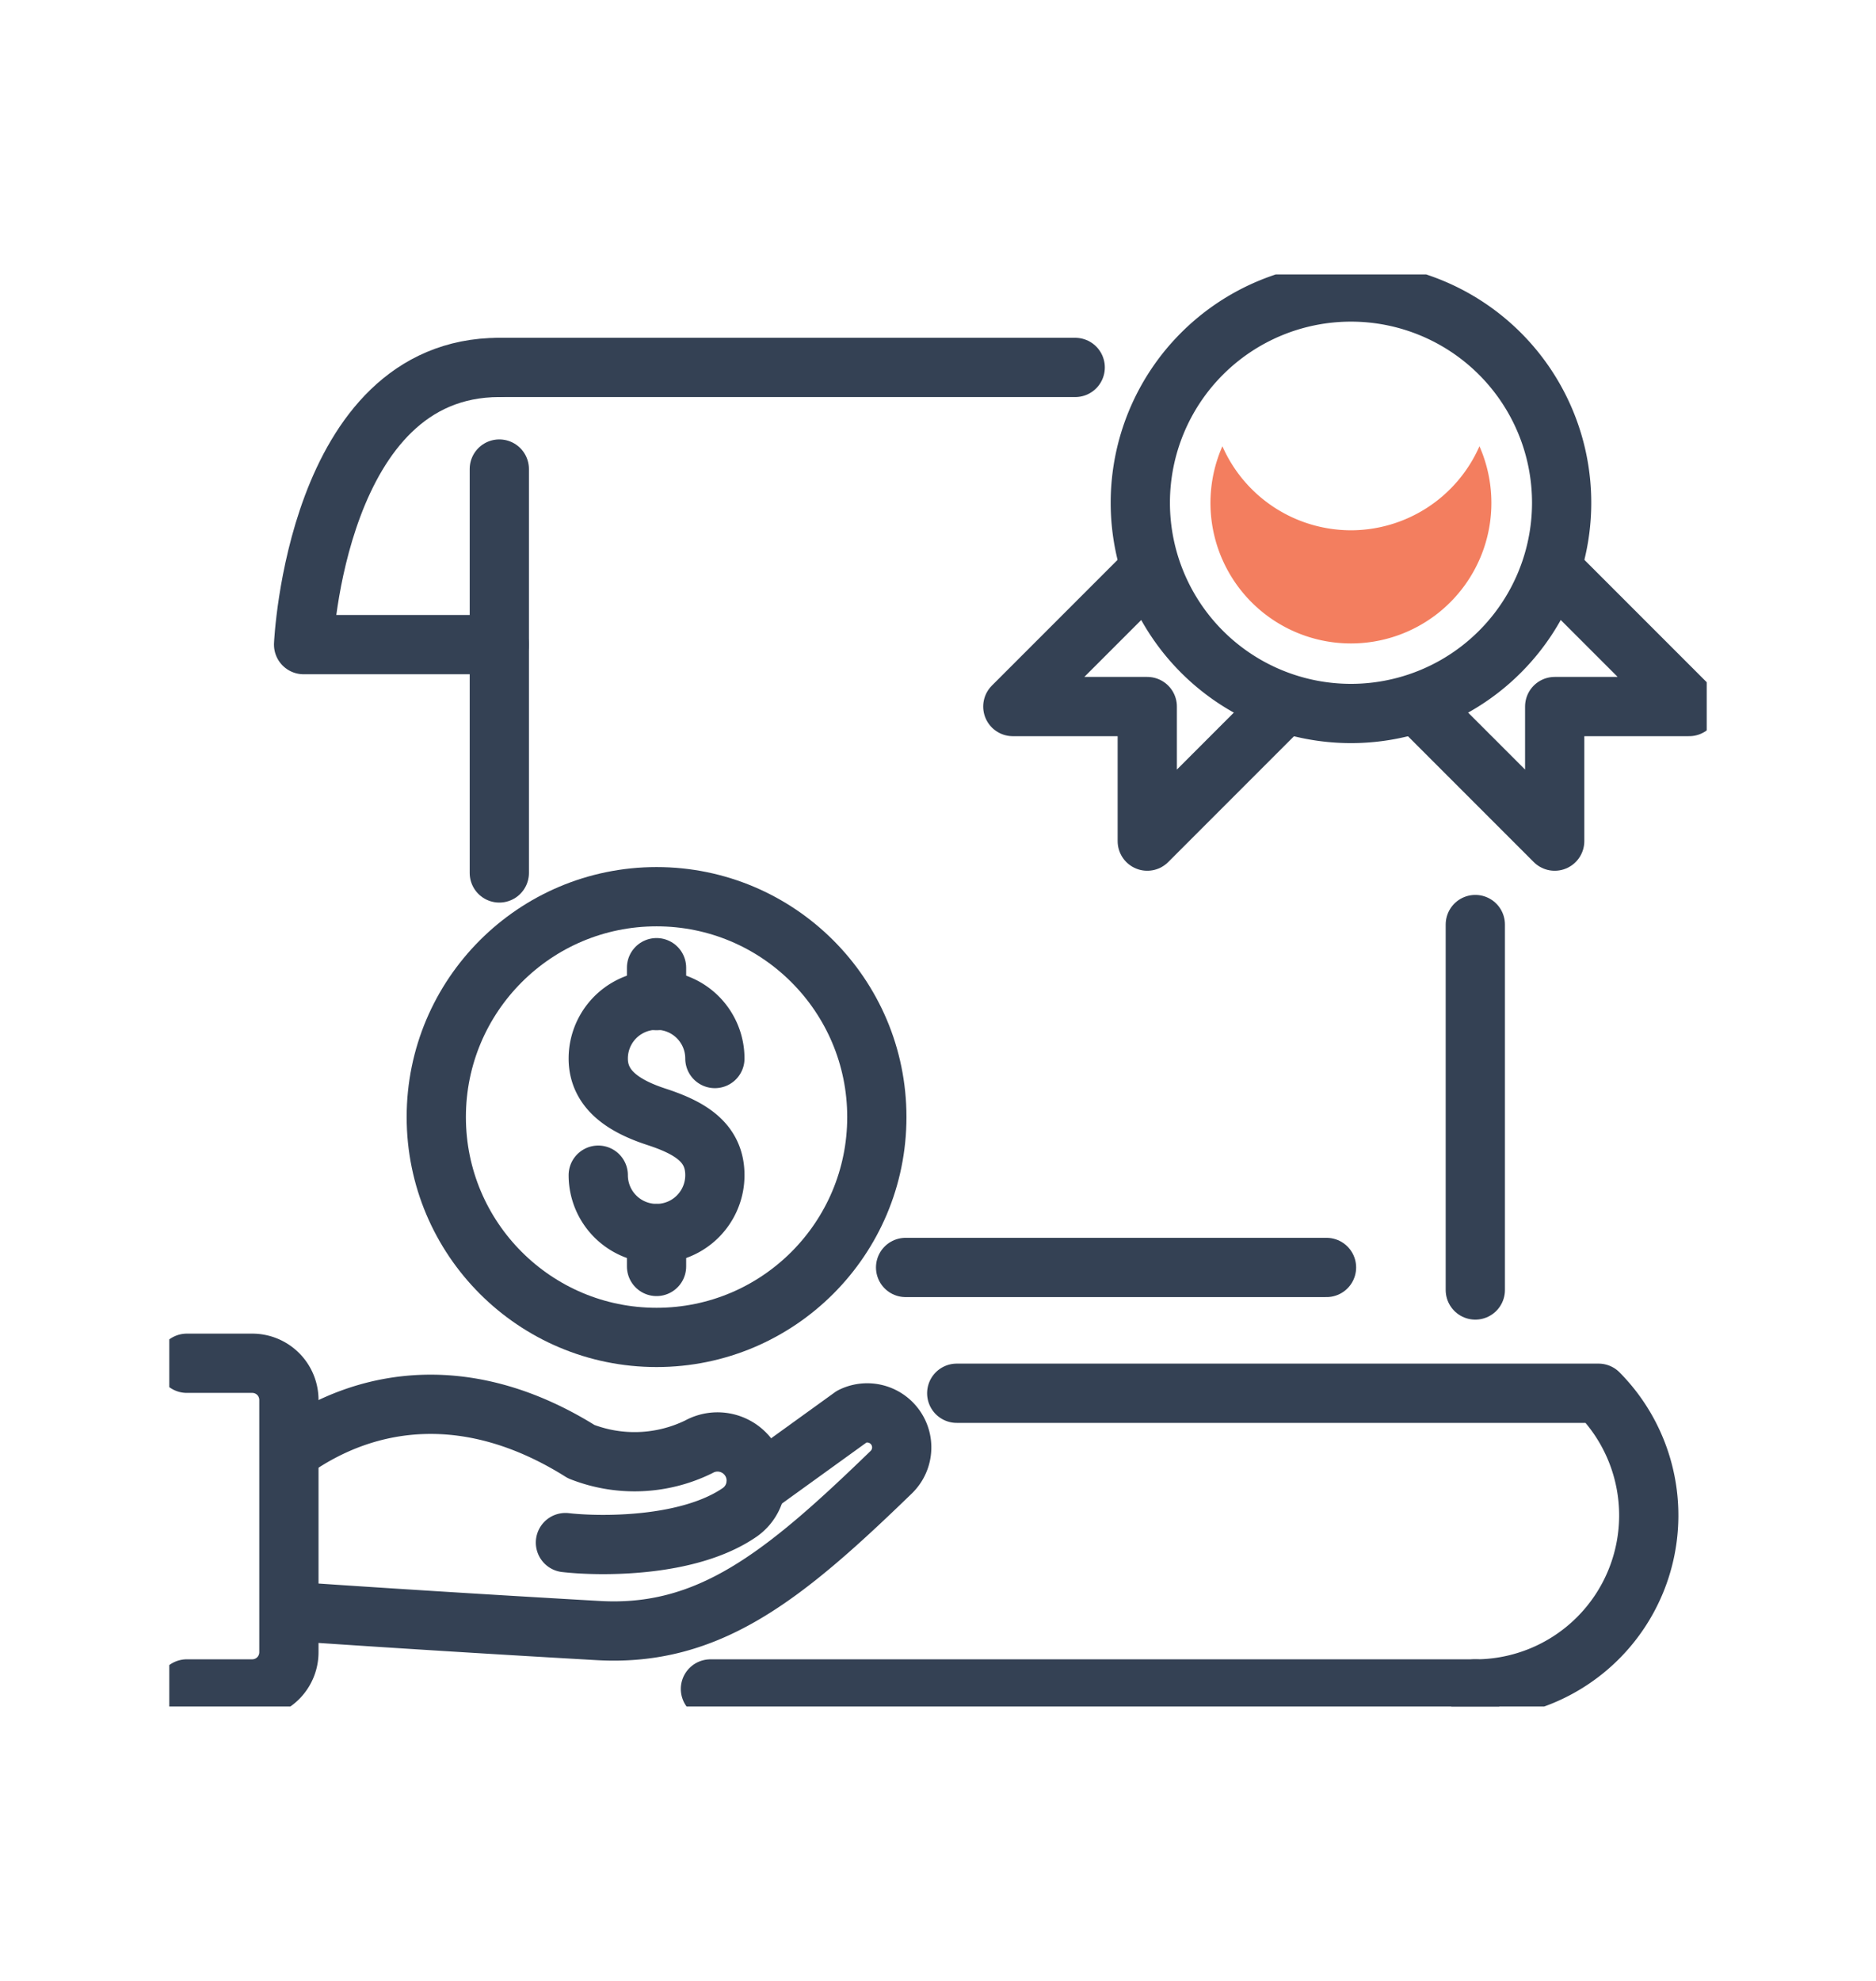 <svg xmlns="http://www.w3.org/2000/svg" xmlns:xlink="http://www.w3.org/1999/xlink" width="95" height="100.277" viewBox="0 0 95 100.277">
  <defs>
    <clipPath id="clip-path">
      <rect id="Rectángulo_25627" data-name="Rectángulo 25627" width="77.856" height="72.493" fill="none"/>
    </clipPath>
  </defs>
  <g id="Grupo_1111677" data-name="Grupo 1111677" transform="translate(1884 8754.977)">
    <rect id="Rectángulo_404626" data-name="Rectángulo 404626" width="95" height="100.278" transform="translate(-1884 -8754.977)" fill="none"/>
    <g id="Grupo_58894" data-name="Grupo 58894" transform="translate(-1875.428 -8741.084)">
      <g id="Grupo_24951" data-name="Grupo 24951" transform="translate(0 0)" clip-path="url(#clip-path)">
        <path id="Trazado_64730" data-name="Trazado 64730" d="M104.334,12.168A10.668,10.668,0,1,0,93.666,22.836,10.668,10.668,0,0,0,104.334,12.168Z" transform="translate(-33.825 -0.611)" fill="none" stroke="#344154" stroke-linecap="round" stroke-linejoin="round" stroke-width="3"/>
        <path id="Trazado_64731" data-name="Trazado 64731" d="M96.112,18.934A7.121,7.121,0,0,1,89.6,14.68a7.113,7.113,0,1,0,13.017,0,7.12,7.12,0,0,1-6.508,4.254" transform="translate(-36.27 -5.983)" fill="#f37e5f"/>
        <path id="Trazado_64732" data-name="Trazado 64732" d="M106.885,32.2l6.832,6.832V32.22h6.809l-6.832-6.832" transform="translate(-43.56 -10.346)" fill="none" stroke="#344154" stroke-linecap="round" stroke-linejoin="round" stroke-width="3"/>
        <path id="Trazado_64733" data-name="Trazado 64733" d="M85.74,32.2l-6.832,6.832V32.22H72.1l6.832-6.832" transform="translate(-29.383 -10.346)" fill="none" stroke="#344154" stroke-linecap="round" stroke-linejoin="round" stroke-width="3"/>
        <line id="Línea_154" data-name="Línea 154" x2="21.315" transform="translate(37.287 50.268)" fill="none" stroke="#344154" stroke-linecap="round" stroke-linejoin="round" stroke-width="3"/>
        <line id="Línea_155" data-name="Línea 155" y2="18.5" transform="translate(66.137 32.909)" fill="none" stroke="#344154" stroke-linecap="round" stroke-linejoin="round" stroke-width="3"/>
        <line id="Línea_156" data-name="Línea 156" x2="29.163" transform="translate(16.713 4.707)" fill="none" stroke="#344154" stroke-linecap="round" stroke-linejoin="round" stroke-width="3"/>
        <line id="Línea_157" data-name="Línea 157" y1="20.446" transform="translate(16.713 9.851)" fill="none" stroke="#344154" stroke-linecap="round" stroke-linejoin="round" stroke-width="3"/>
        <path id="Trazado_64734" data-name="Trazado 64734" d="M84.987,120.859H46.255" transform="translate(-18.851 -49.254)" fill="none" stroke="#344154" stroke-linecap="round" stroke-linejoin="round" stroke-width="3"/>
        <path id="Trazado_64735" data-name="Trazado 64735" d="M93.567,110.562a8.786,8.786,0,0,0,6.241-14.969h-32.5" transform="translate(-27.431 -38.957)" fill="none" stroke="#344154" stroke-linecap="round" stroke-linejoin="round" stroke-width="3"/>
        <path id="Trazado_64736" data-name="Trazado 64736" d="M21.392,21.977H11.481S12.1,7.945,21.392,7.945" transform="translate(-4.679 -3.238)" fill="none" stroke="#344154" stroke-linecap="round" stroke-linejoin="round" stroke-width="3"/>
        <path id="Trazado_64737" data-name="Trazado 64737" d="M24.326,103.54c1.662.192,6.223.28,8.847-1.546a1.959,1.959,0,0,0-2.1-3.3,7.384,7.384,0,0,1-5.95.24c-5.551-3.483-10.744-2.866-14.66-.076" transform="translate(-4.264 -39.344)" fill="none" stroke="#344154" stroke-linecap="round" stroke-linejoin="round" stroke-width="3"/>
        <path id="Trazado_64738" data-name="Trazado 64738" d="M10.464,107.321s6.333.447,15.523.97c5.6.319,9.386-2.735,14.838-8.018a1.747,1.747,0,0,0-1.988-2.821l-4.85,3.5" transform="translate(-4.264 -39.642)" fill="none" stroke="#344154" stroke-linecap="round" stroke-linejoin="round" stroke-width="3"/>
        <path id="Trazado_64739" data-name="Trazado 64739" d="M1.5,109.518H4.813a1.856,1.856,0,0,0,1.856-1.856V94.888a1.856,1.856,0,0,0-1.856-1.856H1.5" transform="translate(-0.611 -37.914)" fill="none" stroke="#344154" stroke-linecap="round" stroke-linejoin="round" stroke-width="3"/>
        <path id="Trazado_64740" data-name="Trazado 64740" d="M36.665,70.869a2.953,2.953,0,1,0,5.906,0c0-1.63-1.21-2.384-2.953-2.953-1.55-.506-2.953-1.322-2.953-2.953a2.953,2.953,0,0,1,5.906,0" transform="translate(-14.942 -25.272)" fill="none" stroke="#344154" stroke-linecap="round" stroke-linejoin="round" stroke-width="3"/>
        <line id="Línea_158" data-name="Línea 158" y2="1.667" transform="translate(24.675 35.093)" fill="none" stroke="#344154" stroke-linecap="round" stroke-linejoin="round" stroke-width="3"/>
        <line id="Línea_159" data-name="Línea 159" y2="1.666" transform="translate(24.675 48.551)" fill="none" stroke="#344154" stroke-linecap="round" stroke-linejoin="round" stroke-width="3"/>
        <ellipse id="Elipse_59" data-name="Elipse 59" cx="11.155" cy="11.155" rx="11.155" ry="11.155" transform="translate(13.521 31.5)" fill="none" stroke="#344154" stroke-linecap="round" stroke-linejoin="round" stroke-width="3"/>
      </g>
    </g>
  </g>
</svg>
